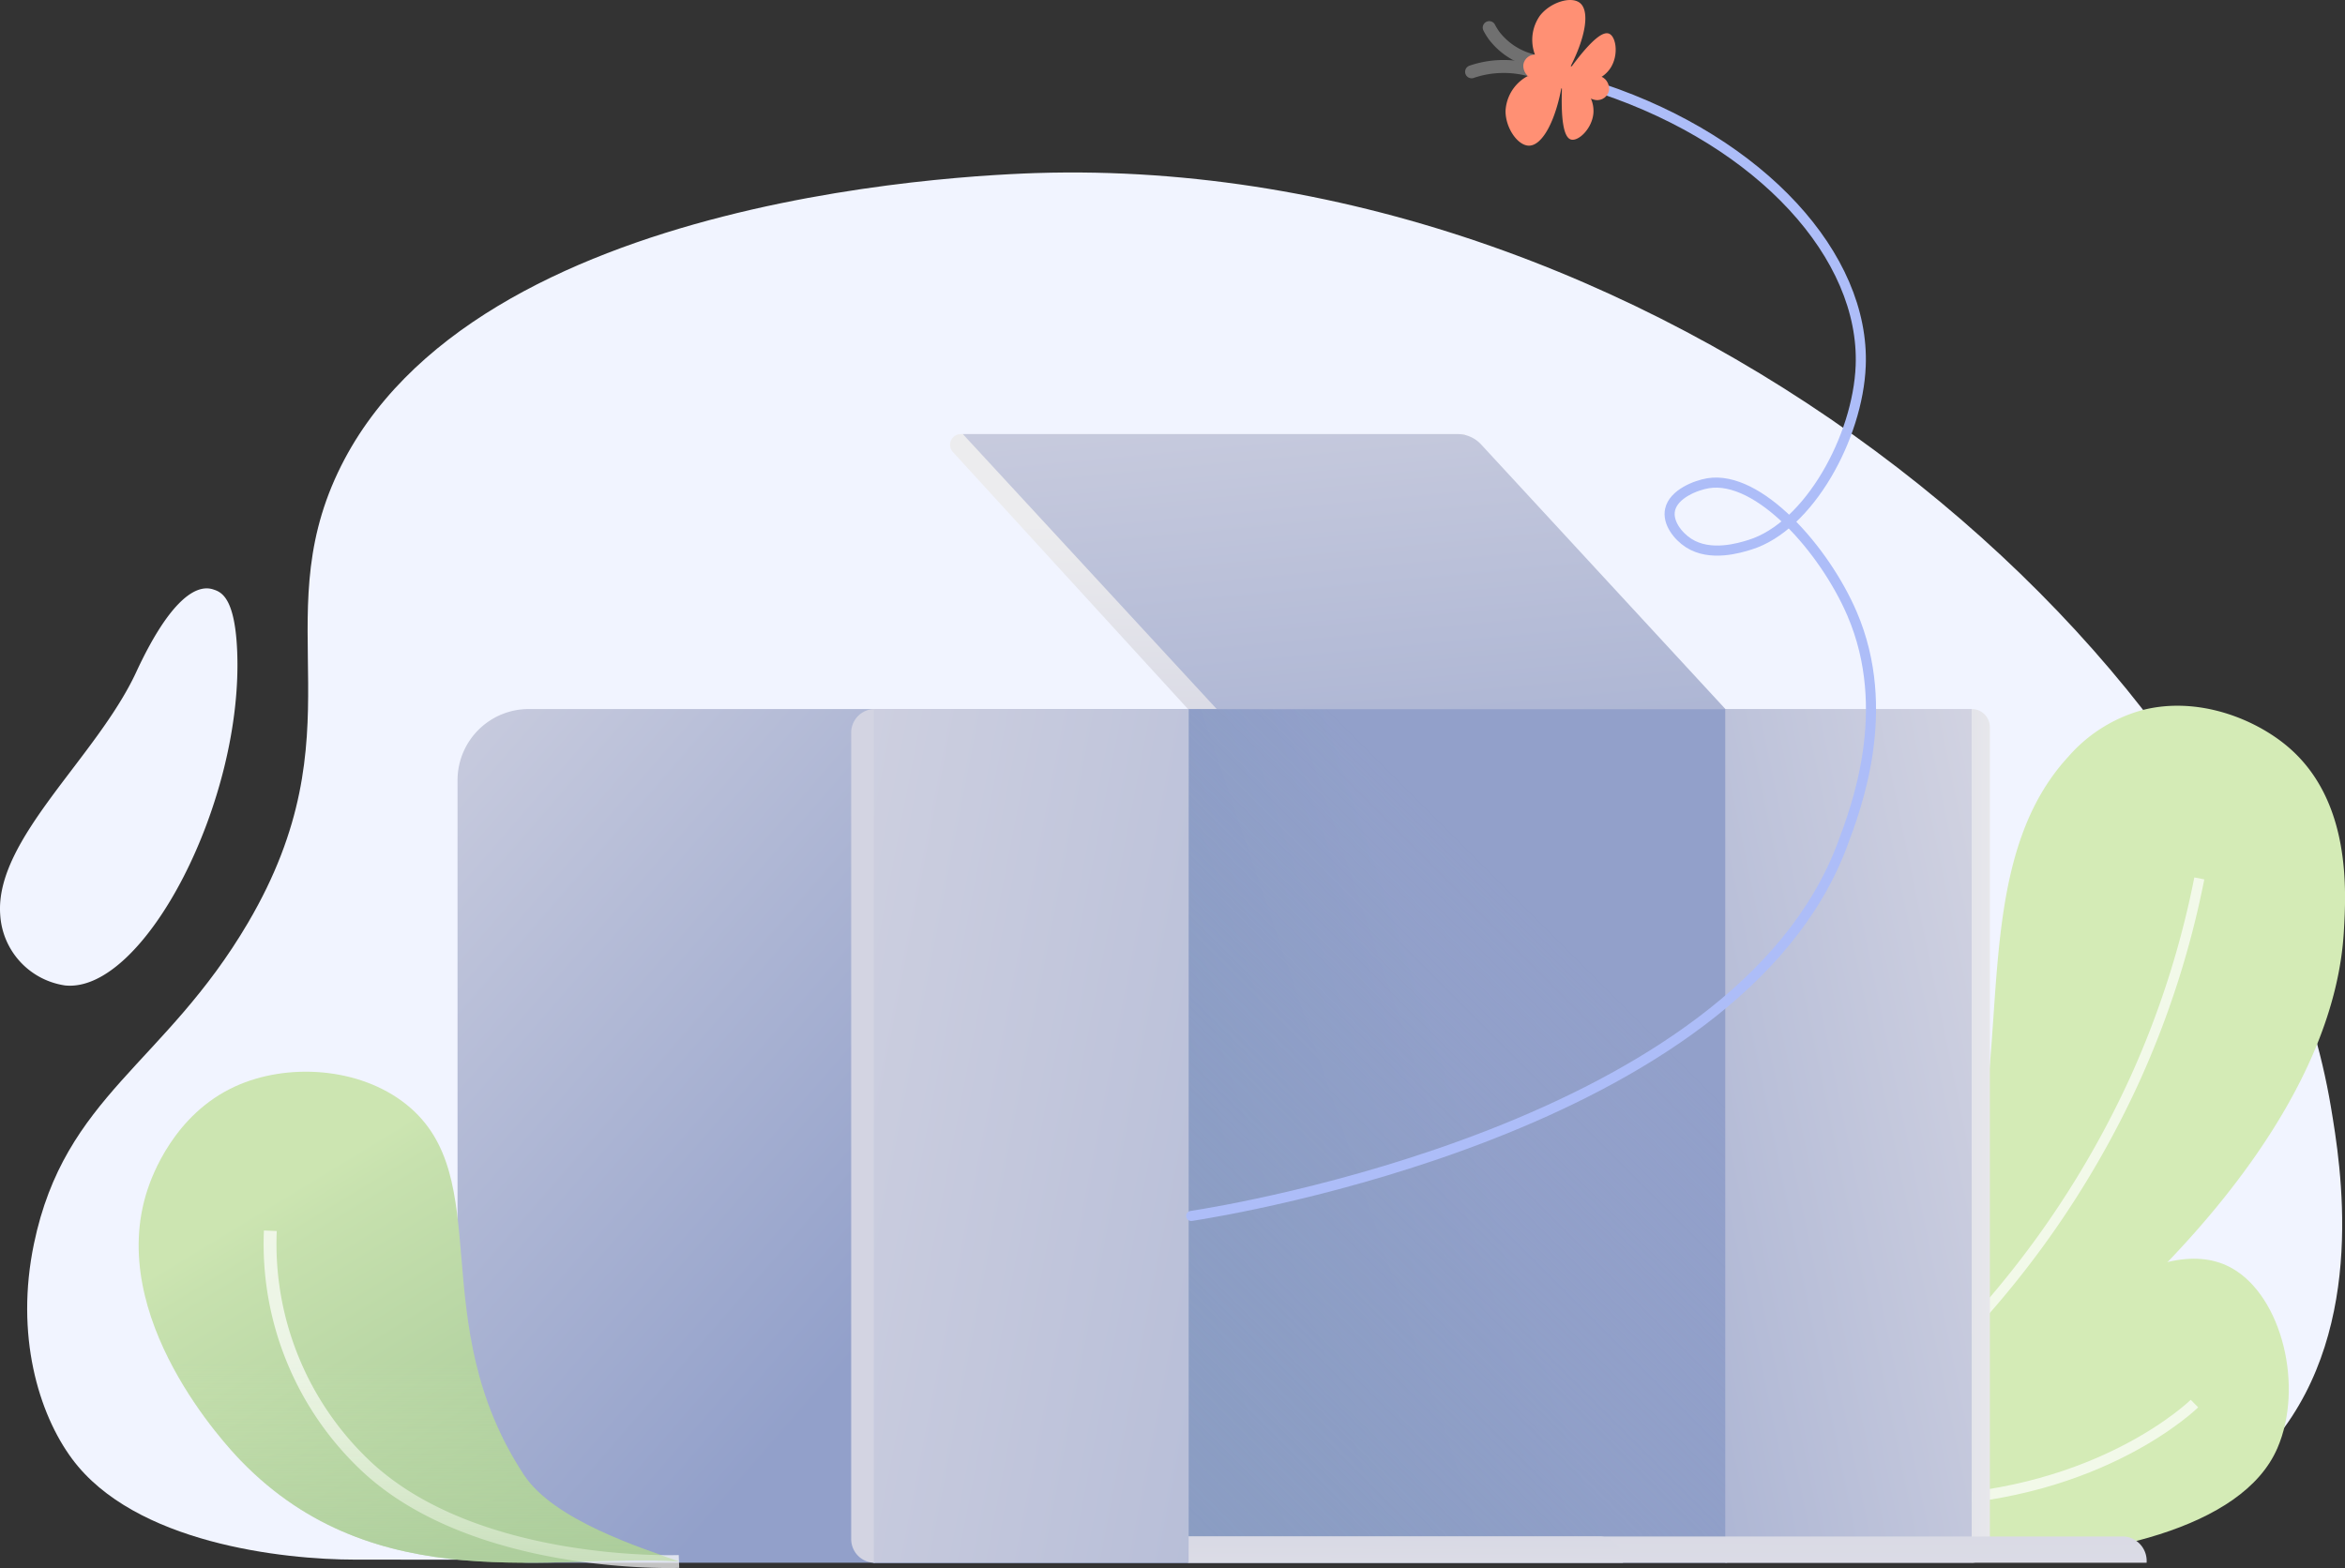 <svg xmlns="http://www.w3.org/2000/svg" xmlns:xlink="http://www.w3.org/1999/xlink" width="232.282" height="155.37" viewBox="0 0 232.282 155.37">
  <rect x="0" y="0" width="232.282" height="155.37" fill="#333333" stroke="none"/>
  <defs>
    <radialGradient id="radial-gradient" cx="0.466" cy="0.434" fx="0.761" fy="0.682" r="0.498" gradientTransform="matrix(0.839, 0.812, -1.195, 0.599, 36.757, 61.015)" gradientUnits="objectBoundingBox">
      <stop offset="0" stop-color="#9bc091"/>
      <stop offset="0.273" stop-color="#a7c999"/>
      <stop offset="0.769" stop-color="#c7e1ae"/>
      <stop offset="0.93" stop-color="#d4ebb6"/>
    </radialGradient>
    <linearGradient id="linear-gradient" x1="-3.956" y1="-43.993" x2="-4.642" y2="-43.695" gradientUnits="objectBoundingBox">
      <stop offset="0" stop-color="#9bc091"/>
      <stop offset="0.103" stop-color="#9ec293" stop-opacity="0.937"/>
      <stop offset="0.292" stop-color="#a8ca99" stop-opacity="0.765"/>
      <stop offset="0.545" stop-color="#b8d6a3" stop-opacity="0.486"/>
      <stop offset="0.849" stop-color="#cde6b2" stop-opacity="0.106"/>
      <stop offset="0.93" stop-color="#d4ebb6" stop-opacity="0"/>
    </linearGradient>
    <radialGradient id="radial-gradient-2" cx="0.524" cy="0.462" fx="0.392" fy="0.462" r="0.975" gradientTransform="matrix(-0.022, 0.999, -0.514, -0.044, 13.704, 104.463)" xlink:href="#radial-gradient"/>
    <linearGradient id="linear-gradient-2" x1="-4.065" y1="-117.216" x2="-4.282" y2="-116.102" xlink:href="#linear-gradient"/>
    <linearGradient id="linear-gradient-3" x1="0.5" y1="1.304" x2="0.5" y2="0.324" gradientUnits="objectBoundingBox">
      <stop offset="0" stop-color="#d3d4e2"/>
      <stop offset="1" stop-color="#ececee"/>
    </linearGradient>
    <linearGradient id="linear-gradient-4" x1="0.696" y1="0.434" x2="0.087" y2="0.64" gradientUnits="objectBoundingBox">
      <stop offset="0" stop-color="#92a0ca"/>
      <stop offset="0.488" stop-color="#8b9dc4"/>
      <stop offset="1" stop-color="#889cc1"/>
    </linearGradient>
    <linearGradient id="linear-gradient-5" x1="0.767" y1="0.233" x2="-0.15" y2="1.15" gradientUnits="objectBoundingBox">
      <stop offset="0" stop-color="#92a0ca" stop-opacity="0"/>
      <stop offset="0.209" stop-color="#8f9fc7" stop-opacity="0.282"/>
      <stop offset="0.418" stop-color="#8d9ec5" stop-opacity="0.537"/>
      <stop offset="0.608" stop-color="#8b9dc3" stop-opacity="0.737"/>
      <stop offset="0.774" stop-color="#899cc2" stop-opacity="0.878"/>
      <stop offset="0.911" stop-color="#889cc1" stop-opacity="0.969"/>
      <stop offset="1" stop-color="#889cc1"/>
    </linearGradient>
    <linearGradient id="linear-gradient-6" x1="0.207" y1="-0.618" x2="0.981" y2="2.337" gradientUnits="objectBoundingBox">
      <stop offset="0" stop-color="#d3d4e2"/>
      <stop offset="1" stop-color="#92a0ca"/>
    </linearGradient>
    <linearGradient id="linear-gradient-7" x1="-0.118" y1="-0.135" x2="0.656" y2="0.649" xlink:href="#linear-gradient-6"/>
    <linearGradient id="linear-gradient-8" x1="9736.265" y1="-0.026" x2="9788.617" y2="2.032" gradientUnits="objectBoundingBox">
      <stop offset="0" stop-color="#d3d4e2"/>
      <stop offset="1" stop-color="#d9dae7"/>
    </linearGradient>
    <linearGradient id="linear-gradient-9" x1="1.117" y1="0.059" x2="-0.96" y2="1.543" xlink:href="#linear-gradient-6"/>
    <linearGradient id="linear-gradient-10" x1="6.183" y1="0.971" x2="-1.575" y2="0.341" xlink:href="#linear-gradient-3"/>
    <linearGradient id="linear-gradient-11" x1="0.632" y1="-4.3" x2="0.167" y2="12.637" xlink:href="#linear-gradient-3"/>
    <linearGradient id="linear-gradient-12" x1="0.629" y1="-1.638" x2="0.158" y2="6.161" xlink:href="#linear-gradient-3"/>
    <linearGradient id="linear-gradient-13" x1="-0.436" y1="0.009" x2="3.251" y2="1.943" xlink:href="#linear-gradient-6"/>
    <linearGradient id="linear-gradient-14" x1="0.855" y1="1.22" x2="0.249" y2="0.285" gradientUnits="objectBoundingBox">
      <stop offset="0" stop-color="#9bc091"/>
      <stop offset="0.331" stop-color="#a7c999"/>
      <stop offset="0.934" stop-color="#c7e1ae"/>
      <stop offset="1" stop-color="#cce5b1"/>
    </linearGradient>
    <linearGradient id="linear-gradient-15" x1="0.5" y1="1.328" x2="0.5" y2="0.5" xlink:href="#linear-gradient"/>
  </defs>
  <g id="Groupe_15944" data-name="Groupe 15944" transform="translate(-9742.45 -3729.59)">
    <g id="Groupe_15936" data-name="Groupe 15936" transform="translate(9742.45 3746.678)" style="isolation: isolate">
      <path id="Tracé_5122" data-name="Tracé 5122" d="M9978.895,3874.578c-7.428-44.4-64.842-93.664-126.721-92.564-5.8.1-57.42,1.59-70.7,29.716-7.049,14.924,2.17,25.755-8.892,44.591-8.248,14.044-18.155,17.131-21.209,31.81-1.876,9.019.432,16.809,3.787,21.329,6.188,8.334,20.83,9.969,28.054,9.969,52.364,0,101.553.129,153.918.194,12.011.015,27.484-1.252,36.359-12.248C9982.512,3896.2,9979.858,3880.34,9978.895,3874.578Z" transform="translate(-9748.009 -3781.996)" fill="#f1f4ff" style="mix-blend-mode: overlay;isolation: isolate"/>
      <path id="Tracé_5123" data-name="Tracé 5123" d="M9748.906,3947.714a7.527,7.527,0,0,1-6.434-7c-.561-7.48,9.552-15.59,13.471-24.047,3.031-6.54,5.679-8.836,7.633-8.189.734.243,2.105.694,2.357,5.9C9766.66,3929.366,9756.726,3948.5,9748.906,3947.714Z" transform="translate(-9742.45 -3867.167)" fill="#f1f4ff"/>
    </g>
    <g id="Groupe_15937" data-name="Groupe 15937" transform="translate(9919.635 3799.511)">
      <path id="Tracé_5124" data-name="Tracé 5124" d="M10286.127,4022.772c4.563,4.209,52.963-26.386,54.7-56.385.23-3.984.747-12.934-5.523-18.279-3.273-2.789-8.943-5.064-14.437-3.65a14.964,14.964,0,0,0-7.336,4.62c-8.407,9.12-6.467,23.779-8.446,36.292C10301.223,4009.743,10283.4,4020.253,10286.127,4022.772Z" transform="translate(-10285.843 -3944.026)" fill="url(#radial-gradient)"/>
      <path id="Tracé_5125" data-name="Tracé 5125" d="M10327.916,4045.286a93.78,93.78,0,0,0,20.6-28.968,90.785,90.785,0,0,0,6.347-19.827" transform="translate(-10314.197 -3979.384)" fill="none" stroke="#fff" stroke-miterlimit="10" stroke-width="1.007" opacity="0.7"/>
      <path id="Tracé_5126" data-name="Tracé 5126" d="M10340.82,3966.387c-1.732,30-50.133,60.6-54.7,56.385-2.265-2.089,9.615-9.678,15.932-26.118a55.36,55.36,0,0,0,3.021-11.285c1.873-11.829.24-25.577,7.163-34.75.4-.531.826-1.042,1.284-1.542a14.955,14.955,0,0,1,7.335-4.621c5.494-1.414,11.164.863,14.437,3.652C10341.567,3953.453,10341.051,3962.4,10340.82,3966.387Z" transform="translate(-10285.842 -3944.026)" fill="url(#linear-gradient)" style="mix-blend-mode: multiply;isolation: isolate"/>
    </g>
    <g id="Groupe_15938" data-name="Groupe 15938" transform="translate(9910.854 3854.297)">
      <path id="Tracé_5127" data-name="Tracé 5127" d="M10258.914,4136.892c1.4,5.871,50.229,9.937,57.174-6.065,2.646-6.1.462-15.005-4.462-17.818-6.744-3.854-17.764,4.219-37.454,18.646C10267.609,4136.462,10258.711,4136.043,10258.914,4136.892Z" transform="translate(-10258.911 -4112.047)" fill="url(#radial-gradient-2)"/>
      <path id="Tracé_5128" data-name="Tracé 5128" d="M10353.621,4156.059s-9.166,9.046-26.832,9.625" transform="translate(-10304.655 -4141.707)" fill="none" stroke="#fff" stroke-miterlimit="10" stroke-width="1.052" opacity="0.7"/>
      <path id="Tracé_5129" data-name="Tracé 5129" d="M10258.916,4136.89c-.2-.852,8.7-.431,15.258-5.239,4.1-3.006,7.826-5.736,11.215-8.139,12.879-9.135,20.9-13.562,26.24-10.51,4.924,2.815,7.107,11.724,4.461,17.819-2.244,5.175-7.87,7.667-14.676,9.462C10287.165,4144.044,10259.866,4140.861,10258.916,4136.89Z" transform="translate(-10258.912 -4112.043)" fill="url(#linear-gradient-2)" style="mix-blend-mode: multiply;isolation: isolate"/>
    </g>
    <g id="Groupe_15940" data-name="Groupe 15940" transform="translate(9787.771 3772.599)">
      <path id="Tracé_5130" data-name="Tracé 5130" d="M10082.018,3861.491h-49.9a1.06,1.06,0,0,0-.732,1.826l23.234,25.412h52.542Z" transform="translate(-9982.27 -3861.491)" fill="url(#linear-gradient-3)"/>
      <rect id="Rectangle_4842" data-name="Rectangle 4842" width="84.581" height="84.581" transform="translate(41.167 27.238)" fill="url(#linear-gradient-4)"/>
      <rect id="Rectangle_4843" data-name="Rectangle 4843" width="84.581" height="84.581" transform="translate(41.167 27.238)" fill="url(#linear-gradient-5)" style="mix-blend-mode: multiply;isolation: isolate"/>
      <path id="Tracé_5131" data-name="Tracé 5131" d="M10083.954,3861.491h-49l25.143,27.238h50.388l-24.2-26.216A3.177,3.177,0,0,0,10083.954,3861.491Z" transform="translate(-9984.899 -3861.491)" fill="url(#linear-gradient-6)"/>
      <path id="Rectangle_4844" data-name="Rectangle 4844" d="M7.057,0H72.419a0,0,0,0,1,0,0V84.581a0,0,0,0,1,0,0H7.057A7.057,7.057,0,0,1,0,77.524V7.057A7.057,7.057,0,0,1,7.057,0Z" transform="translate(0 27.238)" fill="url(#linear-gradient-7)"/>
      <path id="Rectangle_4845" data-name="Rectangle 4845" d="M0,0H0A2.337,2.337,0,0,1,2.337,2.337V82.243A2.337,2.337,0,0,1,0,84.581H0a0,0,0,0,1,0,0V0A0,0,0,0,1,0,0Z" transform="translate(41.331 111.819) rotate(-180)" fill="url(#linear-gradient-8)" style="mix-blend-mode: screen;isolation: isolate"/>
      <rect id="Rectangle_4846" data-name="Rectangle 4846" width="24.418" height="84.581" transform="translate(125.572 27.238)" fill="url(#linear-gradient-9)"/>
      <path id="Rectangle_4847" data-name="Rectangle 4847" d="M1.8,0h0a0,0,0,0,1,0,0V84.581a0,0,0,0,1,0,0h0a1.8,1.8,0,0,1-1.8-1.8V1.8A1.8,1.8,0,0,1,1.8,0Z" transform="translate(151.785 111.819) rotate(-180)" fill="url(#linear-gradient-10)"/>
      <g id="Groupe_15939" data-name="Groupe 15939" transform="translate(72.367 109.216)">
        <path id="Tracé_5132" data-name="Tracé 5132" d="M10198.318,4199.04h-94.942v-2.6h92.738A2.43,2.43,0,0,1,10198.318,4199.04Z" transform="translate(-10103.376 -4196.437)" fill="url(#linear-gradient-11)"/>
        <path id="Tracé_5133" data-name="Tracé 5133" d="M10146.447,4199.04h-43.071v-2.6h40.866A2.43,2.43,0,0,1,10146.447,4199.04Z" transform="translate(-10103.376 -4196.437)" fill="url(#linear-gradient-12)" style="mix-blend-mode: multiply;isolation: isolate"/>
      </g>
      <rect id="Rectangle_4848" data-name="Rectangle 4848" width="31.186" height="84.581" transform="translate(41.233 27.238)" fill="url(#linear-gradient-13)"/>
    </g>
    <g id="Groupe_15942" data-name="Groupe 15942" transform="translate(9860.444 3729.59)">
      <path id="Tracé_5134" data-name="Tracé 5134" d="M10104.317,3868.239c3.7-.562,54.046-8.735,64.512-36.812,1.308-3.507,5.073-13.27.94-22.867-2.747-6.38-9.254-13.727-14.242-12.916-1.223.2-3.431,1.062-3.775,2.619-.285,1.285.789,2.629,1.826,3.3,2.147,1.392,5.05.5,6.078.179,5.863-1.81,10.7-10.677,10.977-17.723.43-10.831-9.8-22.151-25.6-27.456" transform="translate(-10104.317 -3747.769)" fill="none" stroke="#adbdf8" stroke-linecap="round" stroke-miterlimit="10" stroke-width="1"/>
      <g id="Groupe_15941" data-name="Groupe 15941" transform="translate(27.772)">
        <path id="Tracé_5135" data-name="Tracé 5135" d="M10209.048,3736.394a4.154,4.154,0,0,1-.376-5.254c1.033-1.326,3.074-1.957,3.952-1.266,1.034.814.58,3.566-1.206,6.841,2.54-3.542,3.6-4,4.1-3.789.7.287.978,2.12.135,3.414a3.035,3.035,0,0,1-2.947,1.322" transform="translate(-10201.9 -3729.59)" fill="#ff9074"/>
        <path id="Tracé_5136" data-name="Tracé 5136" d="M10203.35,3751.339a4.153,4.153,0,0,0-3.545,3.9c-.01,1.681,1.205,3.439,2.322,3.439,1.316,0,2.661-2.443,3.284-6.121-.2,4.355.356,5.366.878,5.514.726.205,2.08-1.061,2.219-2.6a3.037,3.037,0,0,0-1.5-2.861" transform="translate(-10196.441 -3744.247)" fill="#ff9074"/>
        <path id="Tracé_5137" data-name="Tracé 5137" d="M10195.27,3750.131a10,10,0,0,0-3.779-.274,9.824,9.824,0,0,0-2,.458" transform="translate(-10189.49 -3743.201)" fill="#ff9074" stroke="#707070" stroke-linecap="round" stroke-miterlimit="10" stroke-width="1.284"/>
        <path id="Tracé_5138" data-name="Tracé 5138" d="M10198.951,3741.2a6.842,6.842,0,0,1-3.583-2.392,5.978,5.978,0,0,1-.518-.832" transform="translate(-10193.103 -3735.239)" fill="#ff9074" stroke="#707070" stroke-linecap="round" stroke-miterlimit="10" stroke-width="1.284"/>
        <rect id="Rectangle_4849" data-name="Rectangle 4849" width="8.892" height="2.394" rx="1.197" transform="translate(13.183 10.248) rotate(-160.892)" fill="#ff9074"/>
      </g>
    </g>
    <g id="Groupe_15943" data-name="Groupe 15943" transform="translate(9756.184 3835.769)">
      <path id="Tracé_5139" data-name="Tracé 5139" d="M9838.092,4103.744c-12.371-.81-30.027,3.815-43.389-9.972-1.381-1.426-13.414-14.188-9.271-26.829.451-1.377,2.647-7.49,8.68-10.258,5.152-2.363,12.33-1.933,16.966,1.775,9.032,7.224,1.68,21.5,11.639,36.692C9825.689,4099.689,9834.41,4102.418,9838.092,4103.744Z" transform="translate(-9784.568 -4055.22)" fill="url(#linear-gradient-14)"/>
      <path id="Tracé_5140" data-name="Tracé 5140" d="M9864.938,4136.313s-20.413.8-31.246-9.681a30.212,30.212,0,0,1-9.233-23.085" transform="translate(-9811.415 -4087.789)" fill="none" stroke="#fff" stroke-miterlimit="10" stroke-width="1.273" opacity="0.7"/>
      <path id="Tracé_5141" data-name="Tracé 5141" d="M9838.092,4103.744c-12.371-.81-30.027,3.815-43.389-9.972-1.381-1.426-13.414-14.188-9.271-26.829.451-1.377,2.647-7.49,8.68-10.258,5.152-2.363,12.33-1.933,16.966,1.775,9.032,7.224,1.68,21.5,11.639,36.692C9825.689,4099.689,9834.41,4102.418,9838.092,4103.744Z" transform="translate(-9784.568 -4055.22)" fill="url(#linear-gradient-15)" style="mix-blend-mode: multiply;isolation: isolate"/>
    </g>
  </g>
</svg>
